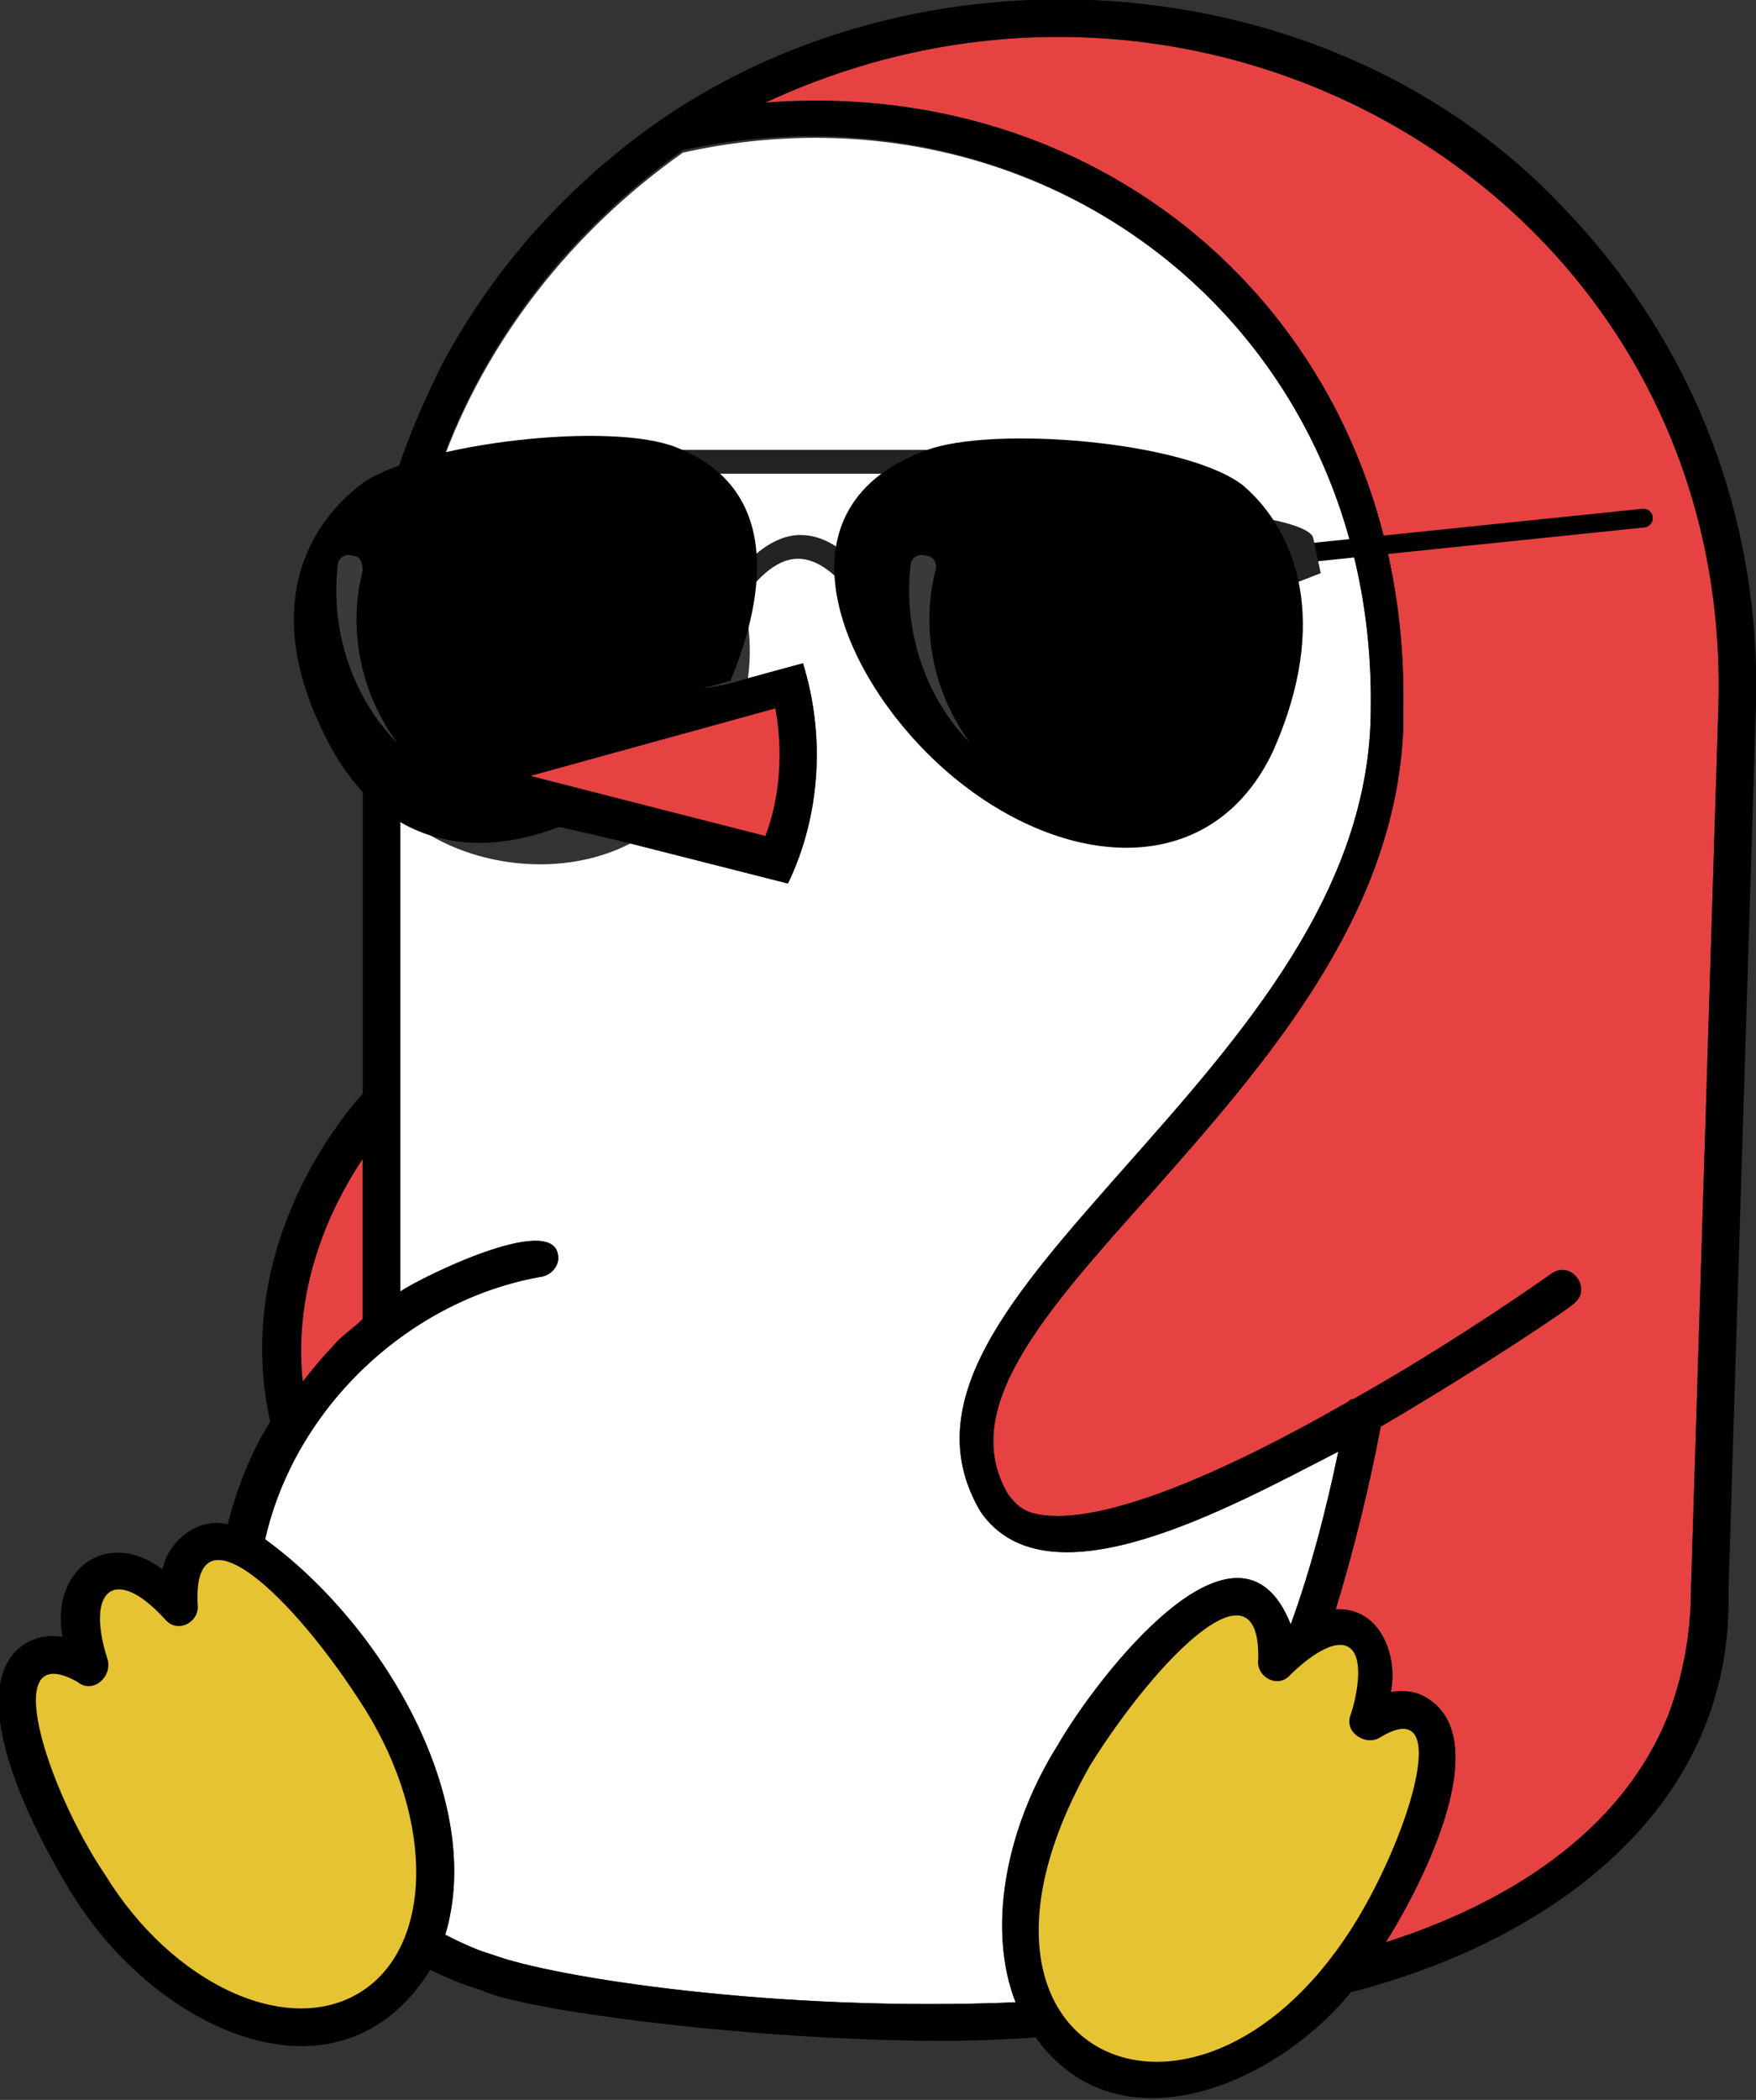 <?xml version="1.0" encoding="utf-8"?>
<!-- Generator: Adobe Illustrator 24.0.0, SVG Export Plug-In . SVG Version: 6.00 Build 0)  -->
<svg version="1.1" id="Sunglasses_1_" xmlns="http://www.w3.org/2000/svg" xmlns:xlink="http://www.w3.org/1999/xlink" x="0px"
	 y="0px" viewBox="0 0 70.2 83.9" style="enable-background:new 0 0 70.2 83.9;" xml:space="preserve">
<rect x="0" y="0" width="70.2" height="83.9" fill="#333333" stroke="none"/>
<style type="text/css">
	.sunglass-no-crown-st0{fill:#E74242;}
	.sunglass-no-crown-st1{fill:#E5C333;}
	.sunglass-no-crown-st2{fill:#FFFFFF;}
	.sunglass-no-crown-st3{fill:none;stroke:#000000;stroke-width:0.75;stroke-linecap:round;stroke-miterlimit:10;}
	.sunglass-no-crown-st4{fill:#232323;stroke:#232323;stroke-width:0.25;stroke-miterlimit:10;}
	.sunglass-no-crown-st5{fill:#232323;}
	.sunglass-no-crown-st6{fill:#3A3A3A;}
</style>
<g id="Color">
	<path class="sunglass-no-crown-st0" d="M68.7,28.1c-1.1,35.4-1.1,35.4-1.1,35.4c0,1.7-0.3,3.4-0.9,5c-1.9,4.8-6.6,7.6-11.3,9.1
		c0.9-1.4,4.2-7.2,2.1-9.4c-0.6-0.6-1.2-0.7-1.9-0.6c0.3-1.4-0.4-3.4-2.2-3.3c0.7-2.3,1.3-4.7,1.8-7.3c4.1-2.4,7.5-4.7,7.7-4.9
		c0.8-0.6-0.1-1.8-0.9-1.2c-1.7,1.2-4.7,3.2-7.9,5c-0.1,0-0.1,0-0.2,0.1c-4.7,2.7-9.8,5-12.4,4.5c-0.6-0.1-0.9-0.4-1.2-0.8
		c-2-3.4,1.4-7.2,5.7-12c4.6-5.2,9.8-11.1,10.1-18.6h0c0-0.1,0-0.7,0-0.7C56.4,13.5,44.8,3,30.6,4.1C48.4-4.2,69.2,8.1,68.7,28.1z"
		/>
	<path class="sunglass-no-crown-st0" d="M14.5,46.3v6.4c-0.4,0.4-0.9,0.7-1.2,1.1c-0.4,0.4-0.8,0.9-1.2,1.4C11.7,51.3,13.3,48.1,14.5,46.3z"/>
	<path class="sunglass-no-crown-st0" d="M21.2,31l9.8-2.7c0.1,0.6,0.2,1.2,0.2,1.9c0,1.1-0.2,2.2-0.6,3.3L21.2,31z"/>
</g>
<g id="Shape">
	<g>
		<polygon class="sunglass-no-crown-st1" points="51,65.7 50.2,64.1 49.1,63.8 47.4,65.4 45.4,66.8 43.4,69.4 41.9,72.2 40.9,75.9 41.1,79.3 
			42.6,81.8 44.1,82.8 47.1,83.2 50.8,81.9 54.5,77.7 56.7,73.5 57.4,70 56.6,68.4 54.8,68.7 54.8,66 53.4,65 51.7,65.4 		"/>
		<polygon class="sunglass-no-crown-st1" points="7.2,64.3 5.6,63.1 4.4,62.9 3.4,63.8 3.4,65.4 2.9,66.3 1.2,66.6 0.7,67.4 0.7,69.1 3.6,75.3 
			6.1,78.3 9.1,80.8 12.1,81 14.8,80.2 16.9,77.7 17.4,73.5 16.3,70 14,66.2 12.1,63.8 10.2,62.2 8.5,61.7 7.3,63 		"/>
		<path class="sunglass-no-crown-st2" d="M40.6,80c-9.6,0.4-18.5-1-20.9-1.9c-0.7-0.2-1.3-0.5-1.9-0.8c1.6-5.3-2.4-12.3-7.2-15.8
			c1.2-5.3,5.8-9.6,11.1-10.5c0.4-0.1,0.7-0.5,0.6-0.9C22,48.5,16.9,51,16,51.6V32.5c2.3,2.1,6.3,2.7,9.2,1.2l6.3,1.6
			c1.3-2.7,1.5-5.9,0.6-8.8l-2.2,0.6c0.9-6.6-6.5-11.7-12.3-8.4c1.8-5.1,5.3-9.5,9.7-12.6C41.6,2.9,55,13,54.8,28.3
			c0,7.3-5.2,13.1-9.8,18.3c-4.5,5.1-8.4,9.4-5.8,13.8c2.7,3.9,10-0.2,14.3-2.4c-0.5,2.4-1.1,4.7-1.9,6.9c0,0,0,0,0,0
			c-2.1-5.3-7.8,2.2-9.3,4.8C40.1,73.2,39.5,77.2,40.6,80z"/>
		<path d="M62.5,8.3c-9.1-9.7-25.2-11-36.1-3.5c-3.6,2.5-6.6,5.8-8.7,9.7c-0.9,1.8-1.7,3.7-2.2,5.6c-2.7,2.6-3.2,7.5-1,10.6v13
			c-1,1.1-5.2,6.3-3.7,13.1c-0.8,1.3-1.3,2.6-1.7,4.1c-1.2-0.3-2.4,0.7-2.6,1.8c-2.3-1.7-4.5,0.1-4,2.7c-0.6-0.1-1.3,0-1.9,0.6
			c-2.2,2.4,1.8,8.9,2.3,9.7c3.4,5.5,10.7,8.8,14.3,3c0.6,0.3,1.3,0.6,2,0.8c2,1,14.9,2.5,22.2,1.9c3.3,4.6,9.6,1.9,12.6-1.8
			c7.8-2,15.3-7.2,15.1-16c0-0.2,1.1-35.4,1.1-35.4C70.4,20.7,67.7,13.7,62.5,8.3z M21.2,31l9.8-2.7c0.3,1.7,0.2,3.5-0.4,5.1
			L21.2,31z M14.5,46.3v6.4c-0.4,0.4-0.9,0.7-1.2,1.1c-0.4,0.4-0.8,0.9-1.2,1.4C11.7,51.3,13.3,48.1,14.5,46.3z M14.4,79.6
			c-2.9,1.8-7.5-0.3-10.2-4.7c-2.3-3.4-4.3-9.5-1.1-7.7c0.6,0.5,1.4-0.2,1.2-0.9c-0.9-2.8,0.3-3.8,2.3-1.6c0.5,0.6,1.4,0.1,1.3-0.6
			c-0.2-4.1,3.8-0.4,6.7,4.2C17.4,72.8,17.3,77.8,14.4,79.6z M40.6,80c-9.6,0.4-18.5-1-20.9-1.9c-0.7-0.2-1.3-0.5-1.9-0.8
			c1.6-5.3-2.4-12.3-7.2-15.8c1.2-5.3,5.8-9.6,11.1-10.5c0.4-0.1,0.7-0.5,0.6-0.9C22,48.5,16.9,51,16,51.6V32.5
			c-0.2-0.4,1-0.8,9.2,1.2l6.3,1.6c1.3-2.7,1.5-5.9,0.6-8.8l-2.2,0.6c-3.4,1.1-7,0.3-9.5-2c-2.6-2.5-2.8-5.7-2.8-6.5
			c1.8-5.1,5.3-9.5,9.7-12.6C41.6,2.9,55,13,54.8,28.3c0,7.3-5.2,13.1-9.8,18.3c-4.5,5.1-8.4,9.4-5.8,13.8c2.7,3.9,10-0.2,14.3-2.4
			c-0.5,2.4-1.1,4.7-1.9,6.9c0,0,0,0,0,0c-2.1-5.3-7.8,2.2-9.3,4.8C40.1,73.2,39.5,77.2,40.6,80z M54,77.1c-6.3,9.8-17,5-10.4-6.6
			c2.7-4.3,6.8-8.4,6.7-4.2c-0.1,0.7,0.8,1.2,1.3,0.6c0.3-0.3,1.6-1.5,2.3-1.1c0.7,0.4,0.3,2.1,0.1,2.7c-0.3,0.7,0.6,1.3,1.2,0.9
			C58.2,67.6,56.2,73.7,54,77.1z M68.7,28.1c-1.1,35.4-1.1,35.4-1.1,35.4c0,1.7-0.3,3.4-0.9,5c-1.9,4.8-6.6,7.6-11.3,9.1
			c0.9-1.4,4.2-7.2,2.1-9.4c-0.6-0.6-1.2-0.7-1.9-0.6c0.3-1.4-0.4-3.4-2.2-3.3c0.7-2.3,1.3-4.7,1.8-7.3c4.1-2.4,7.5-4.7,7.7-4.9
			c0.8-0.6-0.1-1.8-0.9-1.2c-1.7,1.2-4.7,3.2-7.9,5c-0.1,0-0.1,0-0.2,0.1c-4.7,2.7-9.8,5-12.4,4.5c-0.6-0.1-0.9-0.4-1.2-0.8
			c-2-3.4,1.4-7.2,5.7-12c4.6-5.2,9.8-11.1,10.1-18.6h0c0-0.1,0-0.7,0-0.7C56.4,13.5,44.8,3,30.6,4.1C48.4-4.2,69.2,8.1,68.7,28.1z"
			/>
	</g>
	<g id="Sunglasses">
		<line class="sunglass-no-crown-st3" x1="51.2" y1="22.2" x2="65.7" y2="20.7"/>
		<path class="sunglass-no-crown-st4" d="M34.4,24.1c-0.8-1.3-1.7-1.9-2.5-1.9c-0.8,0-1.6,0.6-2.5,1.9L29,23.7c1-1.4,2-2.2,3-2.2c1,0,2,0.7,3,2.2
			L34.4,24.1z"/>
		<path class="sunglass-no-crown-st4" d="M48.1,19.2l-10.9-0.4H26.5l-10.8,0.4c1.9-0.7,4.8-1.1,7.3-1.1c0.1,0,0.1,0,0.2,0l17.3,0c0,0,0.1,0,0.1,0
			C43.2,18.1,46.2,18.5,48.1,19.2z"/>
		<path class="sunglass-no-crown-st5" d="M50.5,20.7c0,0,1.9,0.3,2,0.8c0.1,0.5,0.3,1.4,0.3,1.4L51,23.6L50.5,20.7z"/>
		<path d="M38.3,31.2c4.5,3.6,10.2,3.9,12.6-1.2c2.3-5.2,0.9-8.8-1.2-10.6C47.4,17.6,39.6,17,37,18C30.5,20.4,33.8,27.6,38.3,31.2z"
			/>
		<path d="M15.3,31.1l13.9-3.9c1.5-3.6,1.9-7.7-2.1-9.3c-2.6-1.1-10.3-0.2-12.6,1.4c-2.4,1.8-4.1,5.3-1.3,10.5
			c2.1,3.9,5.7,4.7,9.5,3.1L15.3,31.1z"/>
		<g>
			<path class="sunglass-no-crown-st6" d="M14.5,22.8c-0.6,2.3-0.1,4.9,1.4,6.9c-1.8-1.8-2.7-4.5-2.4-7.1l0,0c0-0.3,0.3-0.5,0.6-0.4
				C14.4,22.2,14.5,22.5,14.5,22.8C14.5,22.8,14.5,22.8,14.5,22.8z"/>
		</g>
		<g>
			<path class="sunglass-no-crown-st6" d="M37.4,22.8c-0.6,2.3-0.1,4.9,1.4,6.9c-1.8-1.8-2.7-4.5-2.4-7.1l0,0c0-0.3,0.3-0.5,0.6-0.4
				C37.3,22.2,37.5,22.5,37.4,22.8C37.4,22.8,37.4,22.8,37.4,22.8z"/>
		</g>
	</g>
</g>
</svg>
